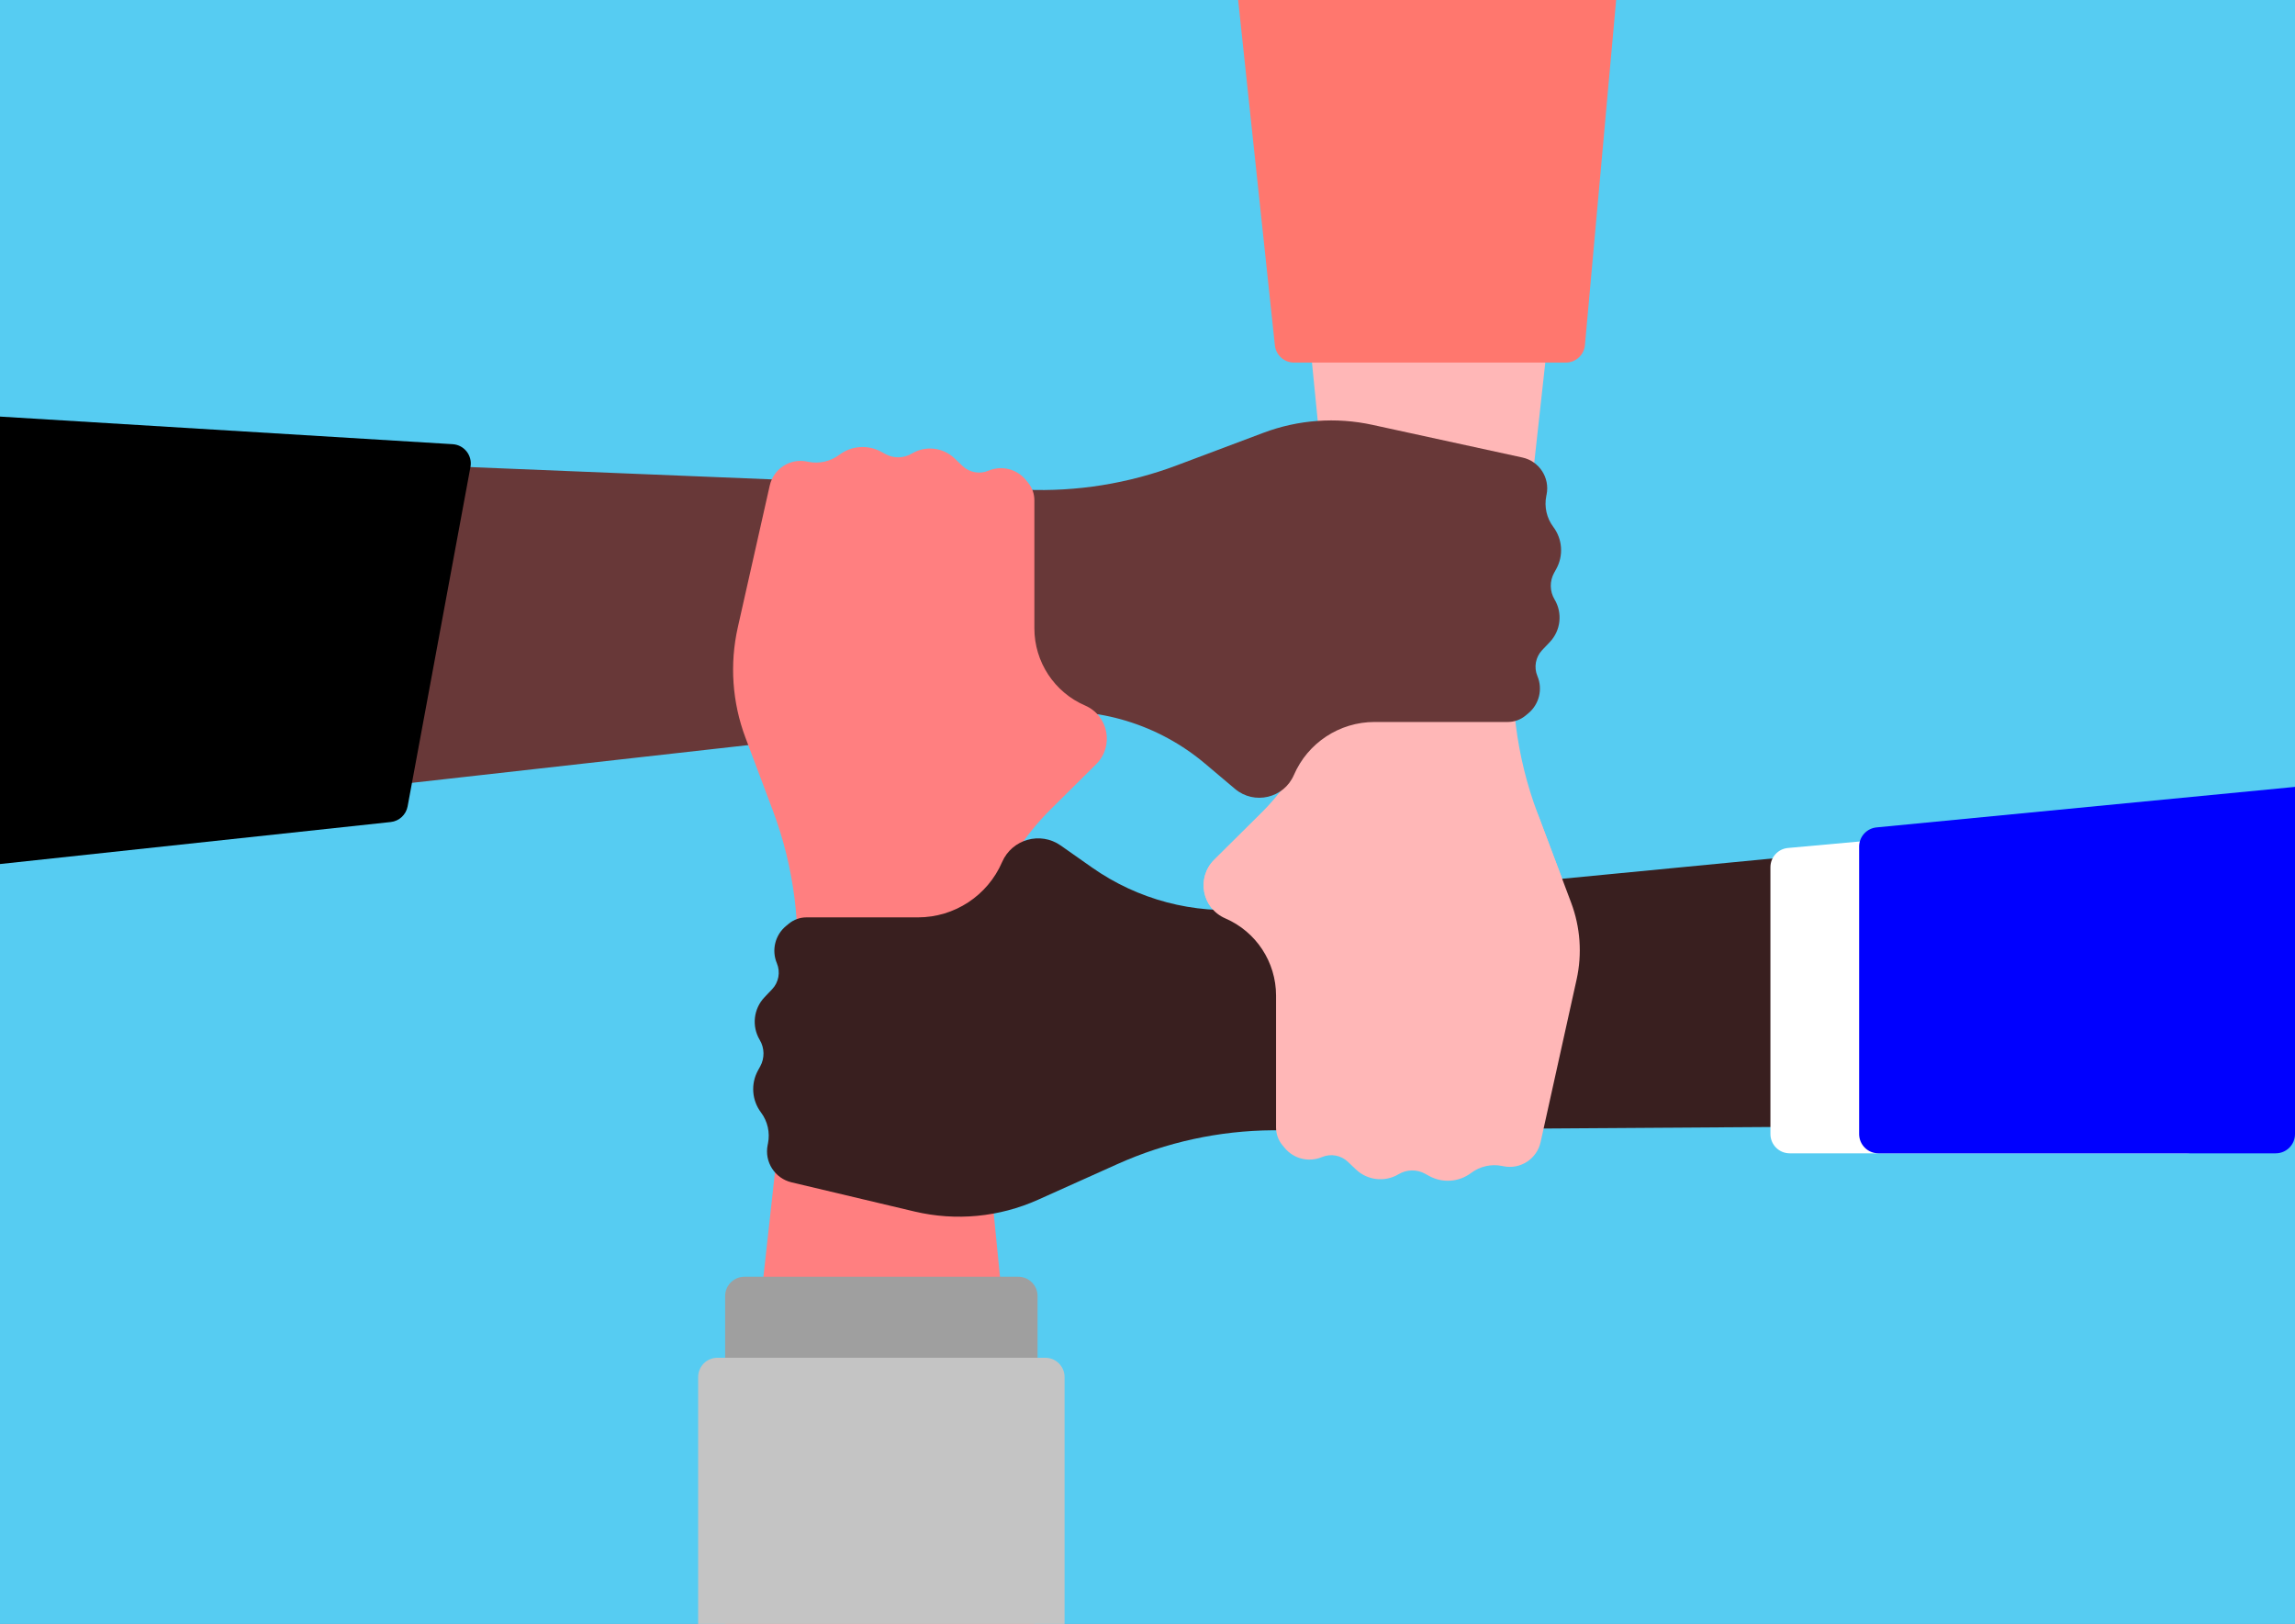 <svg width="595" height="421" viewBox="0 0 595 421" fill="none" xmlns="http://www.w3.org/2000/svg">
<rect x="0" y="0" width="595" height="421" fill="#808080" stroke="none"/>
<g clip-path="url(#clip0)">
<rect width="595" height="421" fill="#56CCF2"/>
<path d="M392.834 164.705L411 8.13783e-06L330.828 -3.50442e-06L346.302 156.191C348.325 176.614 341.041 196.861 326.472 211.315L314.805 222.888C310.111 227.545 311.609 235.471 317.679 238.093C325.66 241.542 330.828 249.405 330.828 258.1L330.828 288.307C330.828 289.973 331.407 291.586 332.465 292.872L333.052 293.585C335.395 296.432 339.329 297.403 342.726 295.972C345.018 295.007 347.664 295.492 349.465 297.207L351.537 299.179C354.53 302.029 359.054 302.534 362.601 300.414C364.706 299.156 367.321 299.11 369.469 300.293L370.507 300.865C373.972 302.773 378.233 302.471 381.394 300.094C383.688 298.37 386.609 297.708 389.422 298.275L389.848 298.361C394.214 299.242 398.493 296.503 399.521 292.169L407.478 258.622C409.774 248.944 409.131 238.802 405.631 229.491L398.625 210.85C393.095 196.138 391.111 180.328 392.834 164.705Z" fill="#FFB7B7"/>
<path d="M265.819 126.96L103 120.322L103 203.378L268.861 184.765C284.59 183 300.352 187.783 312.447 197.991L320.18 204.517C325.186 208.742 332.851 206.939 335.449 200.926C339.056 192.577 347.28 187.172 356.375 187.172L390.924 187.172C392.589 187.172 394.203 186.593 395.489 185.535L396.202 184.948C399.049 182.605 400.019 178.671 398.589 175.274C397.624 172.982 398.109 170.336 399.823 168.535L401.796 166.463C404.645 163.47 405.15 158.946 403.031 155.399C401.773 153.294 401.727 150.679 402.91 148.531L403.482 147.493C405.39 144.028 405.088 139.767 402.711 136.606C400.986 134.312 400.325 131.391 400.892 128.578L400.967 128.208C401.85 123.833 399.059 119.56 394.698 118.61L355.81 110.14C346.399 108.091 336.595 108.803 327.579 112.192L305.075 120.65C292.544 125.36 279.195 127.506 265.819 126.96Z" fill="#683838"/>
<path d="M206.166 256.295L188 421L268.172 421L252.698 264.809C250.675 244.386 257.959 224.139 272.528 209.685L284.195 198.112C288.889 193.455 287.391 185.529 281.321 182.907C273.34 179.458 268.172 171.595 268.172 162.9L268.172 129.693C268.172 128.027 267.593 126.414 266.535 125.128L265.948 124.415C263.605 121.568 259.671 120.597 256.274 122.028C253.982 122.993 251.336 122.508 249.535 120.793L247.463 118.821C244.47 115.971 239.946 115.466 236.399 117.586C234.294 118.844 231.679 118.89 229.531 117.707L228.493 117.135C225.028 115.227 220.767 115.529 217.606 117.906C215.312 119.63 212.391 120.292 209.578 119.725L209.187 119.646C204.815 118.763 200.54 121.535 199.56 125.885L191.283 162.642C189.141 172.156 189.828 182.089 193.259 191.217L200.375 210.15C205.905 224.862 207.889 240.672 206.166 256.295Z" fill="#FF7F80"/>
<path d="M329.995 293.024L486 292L486 219.996L323.892 235.664C309.443 237.061 294.972 233.238 283.098 224.889L275.008 219.201C269.726 215.486 262.364 217.564 259.803 223.492C256.043 232.194 247.47 237.828 237.99 237.828L209.076 237.828C207.41 237.828 205.797 238.407 204.511 239.465L203.798 240.052C200.951 242.395 199.98 246.329 201.411 249.726C202.376 252.018 201.891 254.664 200.176 256.465L198.204 258.537C195.354 261.53 194.849 266.054 196.969 269.601C198.227 271.706 198.273 274.321 197.09 276.469L196.518 277.507C194.61 280.972 194.912 285.233 197.289 288.394C199.013 290.688 199.675 293.609 199.108 296.422L199.022 296.848C198.141 301.214 200.88 305.493 205.214 306.521L237.08 314.08C247.798 316.622 259.055 315.554 269.104 311.041L289.681 301.799C302.363 296.103 316.093 293.115 329.995 293.024Z" fill="#391F1F"/>
<path d="M407.329 234.008L399.195 212.367C393.792 197.991 380.042 188.47 364.685 188.47C354.958 188.47 345.625 192.314 338.72 199.164L314.805 222.888C310.111 227.545 311.609 235.471 317.679 238.093C325.66 241.542 330.828 249.405 330.828 258.1L330.828 292.307C330.828 293.973 331.407 295.586 332.465 296.872L333.052 297.585C335.395 300.432 339.329 301.403 342.726 299.972C345.018 299.007 347.664 299.492 349.465 301.207L351.537 303.179C354.53 306.029 359.054 306.534 362.601 304.414C364.706 303.156 367.321 303.11 369.469 304.293L370.507 304.865C373.972 306.773 378.233 306.471 381.394 304.094C383.688 302.37 386.609 301.708 389.422 302.275L389.803 302.352C394.176 303.235 398.45 300.453 399.415 296.098L408.744 253.962C410.216 247.314 409.725 240.382 407.329 234.008Z" fill="#FFB7B7"/>
<path d="M105.678 209.049C105.276 211.223 103.494 212.874 101.296 213.11L7.62939e-06 224L1.0141e-05 108L117.359 115.156C120.356 115.339 122.518 118.104 121.971 121.057L105.678 209.049Z" fill="black"/>
<path d="M321 0H419L410.911 89.45C410.678 92.027 408.519 94 405.932 94H335.496C332.94 94 330.795 92.071 330.524 89.529L321 0Z" fill="#FF776E"/>
<path d="M459 224.818C459 222.232 460.972 220.072 463.548 219.839L572 210V294C572 296.761 569.761 299 567 299H464C461.239 299 459 296.761 459 294V224.818Z" fill="white"/>
<path d="M482 219.482C482 216.907 483.955 214.753 486.518 214.505L595 204V294C595 296.761 592.761 299 590 299H487C484.239 299 482 296.761 482 294V219.482Z" fill="#0000FF"/>
<path d="M188 336C188 333.239 190.239 331 193 331H264C266.761 331 269 333.239 269 336V365H188V336Z" fill="#9F9F9F"/>
<path d="M181 357C181 354.239 183.239 352 186 352H271C273.761 352 276 354.239 276 357V421H181V357Z" fill="#C4C4C4"/>
</g>
<defs>
<clipPath id="clip0">
<rect width="595" height="421" fill="white"/>
</clipPath>
</defs>
</svg>
